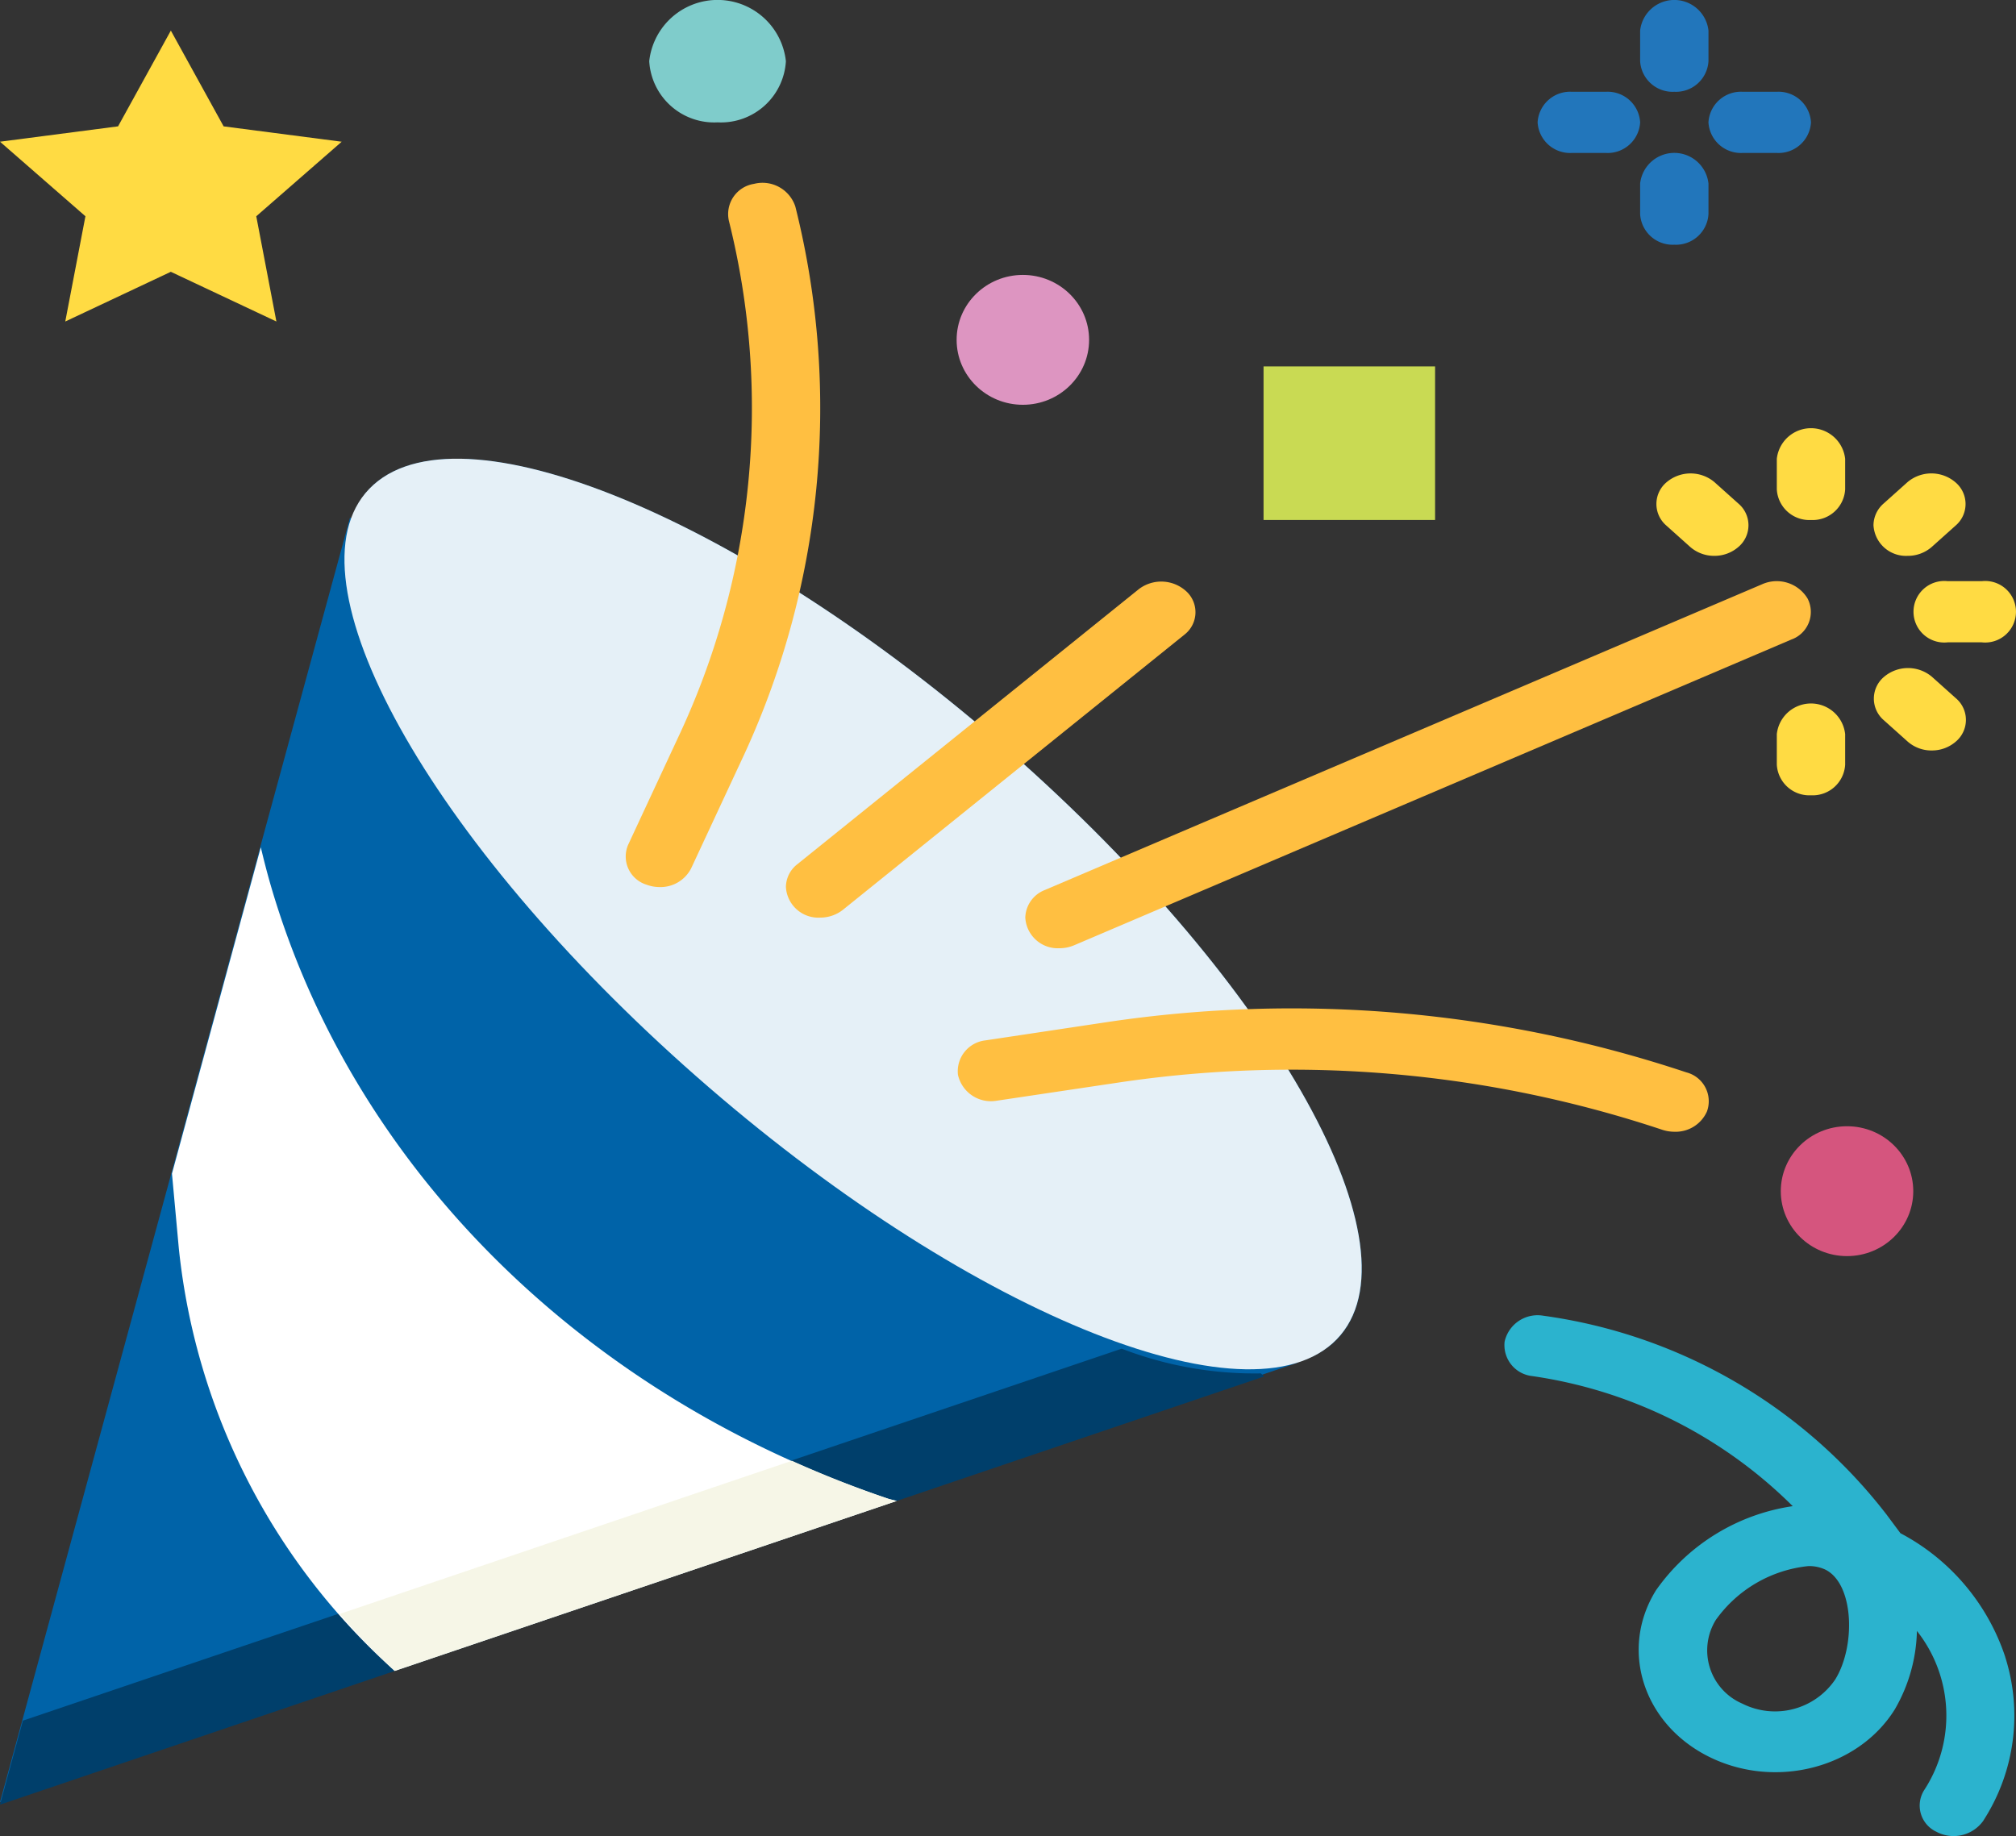 <svg xmlns="http://www.w3.org/2000/svg" width="152.492" height="138.888" viewBox="0 0 152.492 138.888">
  <rect x="0" y="0" width="152.492" height="138.888" fill="#333333" stroke="none"/>
  <g id="confetti" transform="translate(-4.093)">
    <path id="路径_5431" data-name="路径 5431" d="M81.414,142.988c-20.033-17.933-42-27.343-49.066-21.019a6.206,6.206,0,0,0-1.664,2.573l-.114-.1L23.821,149.2,17.1,173.883,9.136,203.113,4.093,221.624,33.948,211.51l37.973-12.863,30.294-10.262-.036-.032a7.265,7.265,0,0,0,2.714-1.437C111.959,180.589,101.447,160.923,81.414,142.988Z" transform="translate(0 -85.291)" fill="#0063a8"/>
    <path id="路径_5453" data-name="路径 5453" d="M49.373-.342C76.22-1.826,97.559,4.648,97.036,14.116S74.325,32.464,47.478,33.948-.709,28.958-.185,19.489,22.526,1.142,49.373-.342Z" transform="translate(90.981 115.266) rotate(-135)" fill="#e5f0f7"/>
    <path id="路径_5432" data-name="路径 5432" d="M99.465,354.606a27.917,27.917,0,0,1-10.525-1.87L64.18,361.124,26.194,373.975l-20.369,6.9-1.732,6.356,29.855-10.114,37.973-12.863,27.8-9.418Z" transform="translate(0 -250.712)" fill="#003f6b"/>
    <g id="组_7284" data-name="组 7284" transform="translate(51.409 13.842)">
      <path id="路径_5433" data-name="路径 5433" d="M282.5,273.077a2.939,2.939,0,0,1-.907-.146,88.684,88.684,0,0,0-41.126-3.577l-9.232,1.377a2.554,2.554,0,0,1-2.924-1.964,2.354,2.354,0,0,1,2.071-2.6l9.235-1.388a94.491,94.491,0,0,1,43.791,3.806,2.257,2.257,0,0,1,1.558,2.96A2.589,2.589,0,0,1,282.5,273.077Z" transform="translate(-203.167 -201.305)" fill="#ffbf41"/>
      <path id="路径_5434" data-name="路径 5434" d="M246.709,179.782a2.457,2.457,0,0,1-2.569-2.327,2.308,2.308,0,0,1,1.458-2.069l54.277-23.139a2.724,2.724,0,0,1,3.445,1.094,2.215,2.215,0,0,1-1.223,3.084h0l-54.277,23.139A2.84,2.84,0,0,1,246.709,179.782Z" transform="translate(-213.902 -121.892)" fill="#ffbf41"/>
      <path id="路径_5435" data-name="路径 5435" d="M153.129,101.117a2.807,2.807,0,0,1-.992-.178,2.234,2.234,0,0,1-1.391-3.026h0l3.758-8.073a58.445,58.445,0,0,0,3.859-39.126,2.314,2.314,0,0,1,1.905-2.793,2.613,2.613,0,0,1,3.119,1.706c.007.027.014.055.021.083a62.6,62.6,0,0,1-4.135,41.912l-3.761,8.073a2.6,2.6,0,0,1-2.383,1.423Z" transform="translate(-150.546 -47.855)" fill="#ffbf41"/>
    </g>
    <ellipse id="椭圆_651" data-name="椭圆 651" cx="5.01" cy="4.912" rx="5.01" ry="4.912" transform="translate(138.794 85.198)" fill="#d5557e"/>
    <ellipse id="椭圆_652" data-name="椭圆 652" cx="5.01" cy="4.912" rx="5.01" ry="4.912" transform="translate(76.453 20.797)" fill="#dd95c1"/>
    <path id="路径_5436" data-name="路径 5436" d="M161.262,9.256a4.921,4.921,0,0,1-5.169-4.628,5.2,5.2,0,0,1,10.338,0A4.921,4.921,0,0,1,161.262,9.256Z" transform="translate(-102.892)" fill="#7fcccb"/>
    <g id="组_7285" data-name="组 7285" transform="translate(120.4)">
      <path id="路径_5437" data-name="路径 5437" d="M390.678,46.942a2.461,2.461,0,0,1-2.585-2.314V42.314a2.6,2.6,0,0,1,5.169,0v2.314A2.46,2.46,0,0,1,390.678,46.942Z" transform="translate(-380.339 -28.431)" fill="#2276bb"/>
      <path id="路径_5438" data-name="路径 5438" d="M390.678,6.942a2.461,2.461,0,0,1-2.585-2.314V2.314a2.6,2.6,0,0,1,5.169,0V4.628A2.46,2.46,0,0,1,390.678,6.942Z" transform="translate(-380.339)" fill="#2276bb"/>
      <path id="路径_5439" data-name="路径 5439" d="M409.262,28.628h-2.585a2.461,2.461,0,0,1-2.585-2.314A2.461,2.461,0,0,1,406.678,24h2.585a2.461,2.461,0,0,1,2.585,2.314A2.46,2.46,0,0,1,409.262,28.628Z" transform="translate(-391.17 -17.058)" fill="#2276bb"/>
      <path id="路径_5440" data-name="路径 5440" d="M369.262,28.628h-2.585a2.461,2.461,0,0,1-2.585-2.314A2.461,2.461,0,0,1,366.678,24h2.585a2.461,2.461,0,0,1,2.585,2.314A2.46,2.46,0,0,1,369.262,28.628Z" transform="translate(-364.093 -17.058)" fill="#2276bb"/>
    </g>
    <path id="路径_5441" data-name="路径 5441" d="M51.865,224.608c-.289-.99-.548-1.99-.788-3.008l-6.72,24.685.517,5.644A49.729,49.729,0,0,0,61.2,283.9l37.976-12.851c-.207-.058-.421-.1-.628-.162C75.521,263.156,58.116,245.9,51.865,224.608Z" transform="translate(-27.256 -157.505)" fill="#fff"/>
    <path id="路径_5442" data-name="路径 5442" d="M125.761,385.094c-.207-.058-.421-.1-.628-.162q-3.732-1.265-7.3-2.876l-34.2,11.586a53.924,53.924,0,0,0,4.159,4.315Z" transform="translate(-53.84 -271.551)" fill="#f6f6e7"/>
    <path id="路径_5443" data-name="路径 5443" d="M312.9,95.832V107.45H299.925V95.832Z" transform="translate(-200.256 -68.114)" fill="#c9da53"/>
    <path id="路径_5444" data-name="路径 5444" d="M190.679,177.528a2.46,2.46,0,0,1-2.584-2.314,2.214,2.214,0,0,1,.855-1.719L214.8,152.67a2.8,2.8,0,0,1,3.646.236,2.145,2.145,0,0,1-.187,3.2l-25.846,20.825a2.762,2.762,0,0,1-1.729.595Z" transform="translate(-124.555 -108.111)" fill="#ffbf41"/>
    <g id="组_7286" data-name="组 7286" transform="translate(4.093 2.314)">
      <path id="路径_5445" data-name="路径 5445" d="M422.678,190.942a2.461,2.461,0,0,1-2.585-2.314v-2.314a2.6,2.6,0,0,1,5.169,0v2.314A2.46,2.46,0,0,1,422.678,190.942Z" transform="translate(-285.693 -133.094)" fill="#ffdb43"/>
      <path id="路径_5446" data-name="路径 5446" d="M447.2,180.958a2.725,2.725,0,0,1-1.827-.678l-1.827-1.636a2.147,2.147,0,0,1,.063-3.272,2.807,2.807,0,0,1,3.591,0l1.827,1.636a2.147,2.147,0,0,1,0,3.272,2.745,2.745,0,0,1-1.827.677Z" transform="translate(-301.08 -126.5)" fill="#ffdb43"/>
      <path id="路径_5447" data-name="路径 5447" d="M457.262,156.628h-2.585a2.328,2.328,0,1,1,0-4.628h2.585a2.328,2.328,0,1,1,0,4.628Z" transform="translate(-307.355 -110.35)" fill="#ffdb43"/>
      <path id="路径_5448" data-name="路径 5448" d="M445.311,130.053a2.46,2.46,0,0,1-2.584-2.314,2.2,2.2,0,0,1,.757-1.635l1.827-1.636a2.8,2.8,0,0,1,3.655.057,2.144,2.144,0,0,1,0,3.215l-1.827,1.636a2.746,2.746,0,0,1-1.827.678Z" transform="translate(-301.015 -90.319)" fill="#ffdb43"/>
      <path id="路径_5449" data-name="路径 5449" d="M422.678,118.942a2.461,2.461,0,0,1-2.585-2.314v-2.314a2.6,2.6,0,0,1,5.169,0v2.314A2.46,2.46,0,0,1,422.678,118.942Z" transform="translate(-285.693 -81.919)" fill="#ffdb43"/>
      <path id="路径_5450" data-name="路径 5450" d="M396.283,130.054a2.745,2.745,0,0,1-1.827-.678l-1.827-1.636a2.147,2.147,0,0,1,.063-3.272,2.807,2.807,0,0,1,3.591,0l1.827,1.636a2.147,2.147,0,0,1,0,3.272,2.744,2.744,0,0,1-1.827.677Z" transform="translate(-266.611 -90.319)" fill="#ffdb43"/>
      <path id="路径_5451" data-name="路径 5451" d="M17.016,8l3.993,7.245,8.93,1.162-6.462,5.639L25,30.007l-7.986-3.76L9.03,30.007l1.525-7.962L4.093,16.406l8.93-1.162Z" transform="translate(-4.093 -8)" fill="#ffdb43"/>
    </g>
    <path id="路径_5452" data-name="路径 5452" d="M394.173,369.859a16.4,16.4,0,0,0-7.924-9.35l-1.065-1.43a39.628,39.628,0,0,0-25.952-15.024,2.554,2.554,0,0,0-2.924,1.964,2.354,2.354,0,0,0,2.071,2.6,35.011,35.011,0,0,1,19.723,9.843,15.369,15.369,0,0,0-10.338,6.356c-2.784,4.463-1,10.1,3.987,12.593s11.283.894,14.067-3.569a12.316,12.316,0,0,0,1.677-5.94,10.319,10.319,0,0,1,.566,12.016,2.183,2.183,0,0,0,.9,3.171,2.76,2.76,0,0,0,3.542-.81c.023-.035.046-.071.067-.107a14.613,14.613,0,0,0,1.6-12.312Zm-12.864,1.724a5.5,5.5,0,0,1-7.023,1.816,4.386,4.386,0,0,1-2.028-6.288l.023-.038a9.824,9.824,0,0,1,7-4.077,2.883,2.883,0,0,1,1.292.268C382.754,364.354,382.871,369.079,381.31,371.583Z" transform="translate(-238.405 -244.524)" fill="#2bb3ce"/>
  </g>
</svg>
